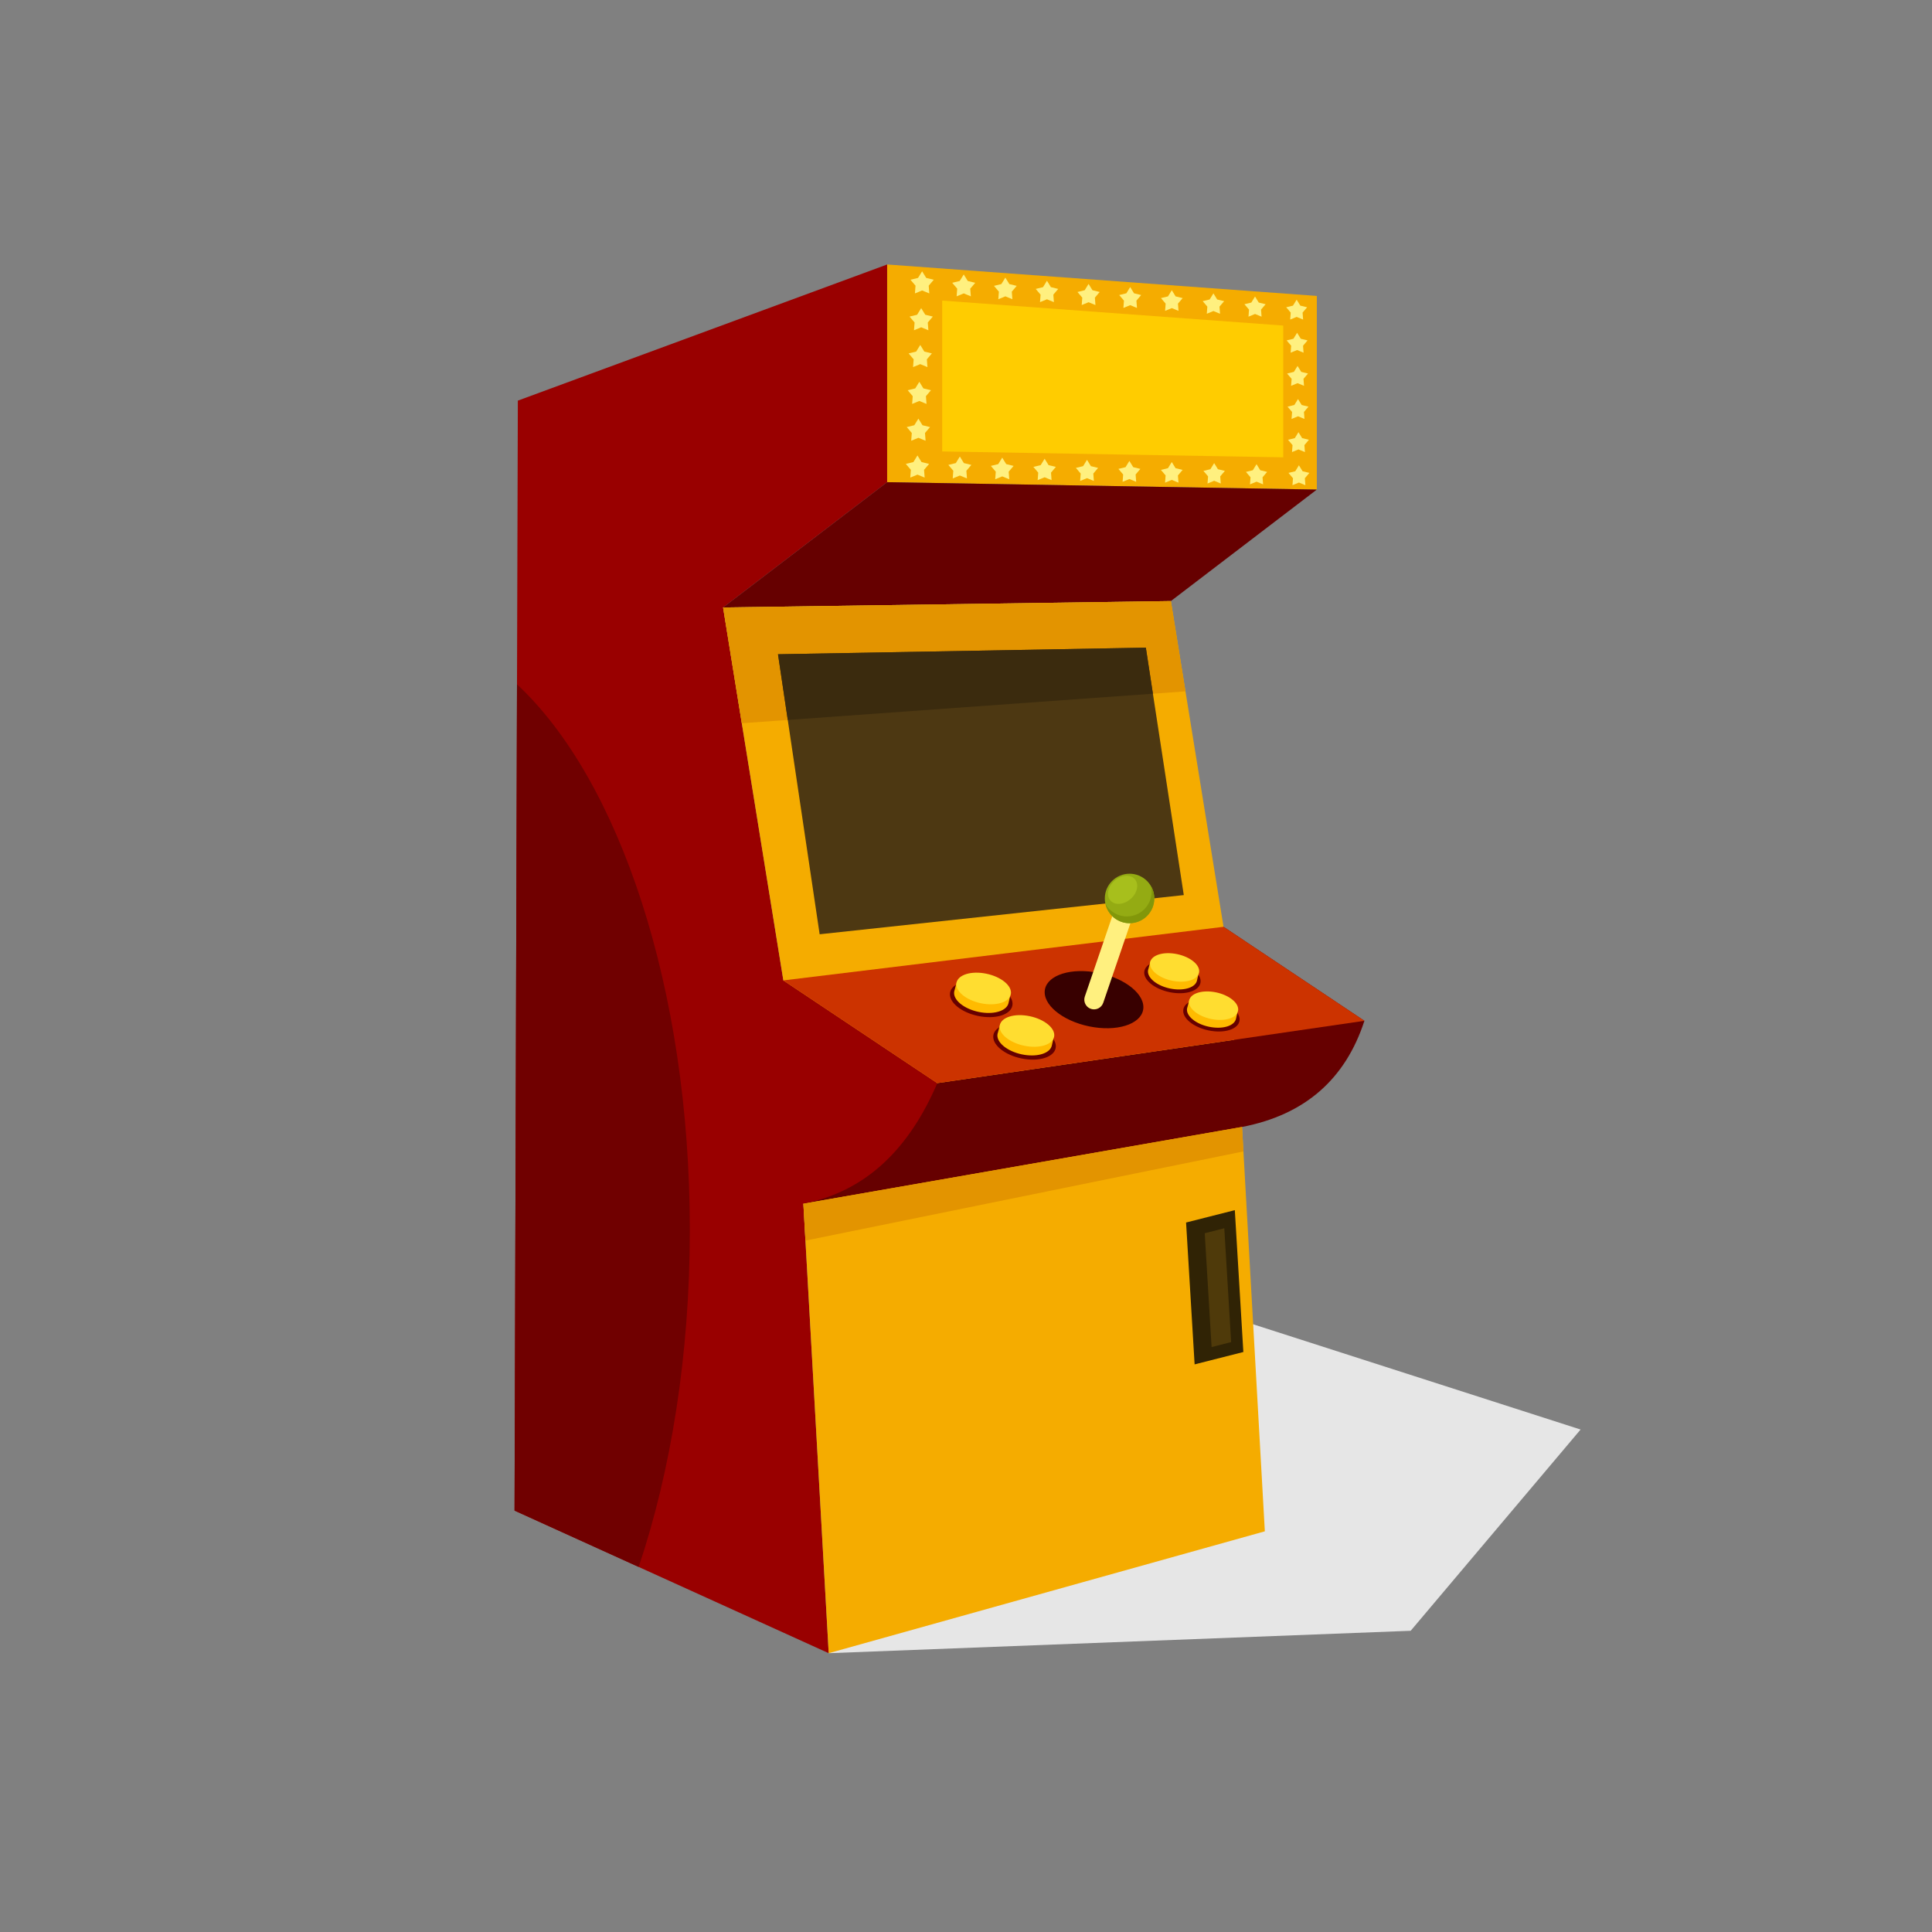 <?xml version="1.0" encoding="UTF-8" standalone="no"?>
<!-- Created with Inkscape (http://www.inkscape.org/) -->

<svg
   version="1.1"
   id="svg242"
   width="1600"
   height="1600"
   viewBox="0 0 1600 1600"
   sodipodi:docname="arcade-machine-vector-pdv.svg"
   inkscape:version="1.2 (dc2aedaf03, 2022-05-15)"
   xmlns:inkscape="http://www.inkscape.org/namespaces/inkscape"
   xmlns:sodipodi="http://sodipodi.sourceforge.net/DTD/sodipodi-0.dtd"
   xmlns="http://www.w3.org/2000/svg"
   xmlns:svg="http://www.w3.org/2000/svg">
  <rect x="0" y="0" width="1600" height="1600" fill="#808080" stroke="none"/>
  <defs
     id="defs246">
    <clipPath
       clipPathUnits="userSpaceOnUse"
       id="clipPath286">
      <path
         d="M 0,1200 H 1200 V 0 H 0 Z"
         id="path284" />
    </clipPath>
  </defs>
  <sodipodi:namedview
     id="namedview244"
     pagecolor="#ffffff"
     bordercolor="#000000"
     borderopacity="0.25"
     inkscape:showpageshadow="2"
     inkscape:pageopacity="0.0"
     inkscape:pagecheckerboard="0"
     inkscape:deskcolor="#d1d1d1"
     showgrid="false"
     inkscape:zoom="0.523125"
     inkscape:cx="800"
     inkscape:cy="800.95579"
     inkscape:window-width="1920"
     inkscape:window-height="1017"
     inkscape:window-x="-8"
     inkscape:window-y="-8"
     inkscape:window-maximized="1"
     inkscape:current-layer="g250">
    <inkscape:page
       x="0"
       y="0"
       id="page248"
       width="1600"
       height="1600" />
  </sodipodi:namedview>
  <g
     id="g250"
     inkscape:groupmode="layer"
     inkscape:label="Page 1"
     transform="matrix(1.333,0,0,-1.333,0,1600)">
    <g
       id="g252"
       transform="translate(514.852,173.217)">
      <path
         d="m 0,0 361.567,13.926 105.556,125.029 -258.256,83.01 z"
         style="fill:#e6e6e6;fill-opacity:1;fill-rule:evenodd;stroke:none"
         id="path254" />
    </g>
    <g
       id="g256"
       transform="translate(319.669,261.803)">
      <path
         d="m 0,0 2.051,689.597 229.445,84.582 V 638.934 l -101.93,-77.847 44.521,-275.485 21.096,-374.188 z"
         style="fill:#990000;fill-opacity:1;fill-rule:evenodd;stroke:none"
         id="path258" />
    </g>
    <g
       id="g260"
       transform="translate(551.165,1035.982)">
      <path
         d="M 0,0 266.948,-19.537 V -139.848 L 0,-135.245 Z"
         style="fill:#f5ac00;fill-opacity:1;fill-rule:evenodd;stroke:none"
         id="path262" />
    </g>
    <g
       id="g264"
       transform="translate(585.361,1013.547)">
      <path
         d="m 0,0 v -93.719 l 211.879,-3.655 v 81.868 z"
         style="fill:#ffcc00;fill-opacity:1;fill-rule:evenodd;stroke:none"
         id="path266" />
    </g>
    <g
       id="g268"
       transform="translate(449.236,822.889)">
      <path
         d="M 0,0 101.93,77.848 368.878,73.245 278.204,3.992 Z"
         style="fill:#660000;fill-opacity:1;fill-rule:evenodd;stroke:none"
         id="path270" />
    </g>
    <g
       id="g272"
       transform="translate(449.236,822.889)">
      <path
         d="M 0,0 278.204,3.992 317.812,-241.081 44.521,-275.485 Z"
         style="fill:#f5ac00;fill-opacity:1;fill-rule:evenodd;stroke:none"
         id="path274" />
    </g>
    <g
       id="g276"
       transform="translate(514.852,173.217)">
      <path
         d="M 0,0 -21.096,374.187 252.196,408.592 270.961,75.715 Z"
         style="fill:#f5ac00;fill-opacity:1;fill-rule:evenodd;stroke:none"
         id="path278" />
    </g>
    <g
       id="g280">
      <g
         id="g282"
         clip-path="url(#clipPath286)">
        <g
           id="g288"
           transform="translate(499.11,452.5)">
          <path
             d="m 0,0 272.54,47.654 c 39.096,7.539 64.251,29.717 76.024,65.948 l -87.526,58.4 6.494,-70.223 L 83.214,74.887 Z"
             style="fill:#660000;fill-opacity:1;fill-rule:evenodd;stroke:none"
             id="path290" />
        </g>
        <g
           id="g292"
           transform="translate(449.236,822.889)">
          <path
             d="m 0,0 278.204,3.992 9.068,-56.106 -275.651,-19.81 z"
             style="fill:#e39400;fill-opacity:1;fill-rule:evenodd;stroke:none"
             id="path294" />
        </g>
        <g
           id="g296"
           transform="translate(509.226,619.867)">
          <path
             d="M 0,0 -25.877,173.961 202.657,178.06 226.229,24.337 Z"
             style="fill:#4d3812;fill-opacity:1;fill-rule:evenodd;stroke:none"
             id="path298" />
        </g>
        <g
           id="g300"
           transform="translate(489.419,753.015)">
          <path
             d="M 0,0 -6.07,40.813 222.463,44.912 226.85,16.31 Z"
             style="fill:#3b2b0e;fill-opacity:1;fill-rule:evenodd;stroke:none"
             id="path302" />
        </g>
        <g
           id="g304"
           transform="translate(486.68,591.199)">
          <path
             d="m 0,0 95.643,-63.813 c -17.378,-40.5 -43.97,-67.181 -83.213,-74.886 l -101.859,30.297 z"
             style="fill:#990000;fill-opacity:1;fill-rule:evenodd;stroke:none"
             id="path306" />
        </g>
        <g
           id="g308"
           transform="translate(486.68,591.199)">
          <path
             d="m 0,0 273.468,33.302 87.526,-58.4 -265.351,-38.715 z"
             style="fill:#cc3300;fill-opacity:1;fill-rule:evenodd;stroke:none"
             id="path310" />
        </g>
        <g
           id="g312"
           transform="translate(499.11,452.5)">
          <path
             d="M 0,0 272.54,47.654 273.398,32.443 1.292,-22.955 Z"
             style="fill:#e39400;fill-opacity:1;fill-rule:evenodd;stroke:none"
             id="path314" />
        </g>
        <g
           id="g316"
           transform="translate(679.688,596.373)">
          <path
             d="m 0,0 c 16.934,-2.566 30.662,-12.318 30.662,-21.781 0,-9.463 -13.728,-15.057 -30.662,-12.49 -16.935,2.566 -30.66,12.318 -30.66,21.781 0,9.463 13.725,15.057 30.66,12.49"
             style="fill:#380000;fill-opacity:1;fill-rule:evenodd;stroke:none"
             id="path318" />
        </g>
        <g
           id="g320"
           transform="translate(685.41,577.299)">
          <path
             d="m 0,0 c -1.074,-3.16 -4.502,-4.854 -7.662,-3.783 -3.158,1.068 -4.854,4.502 -3.779,7.66 L 9.471,65.095 c 1.072,3.159 4.502,4.854 7.66,3.78 3.16,-1.069 4.853,-4.498 3.785,-7.657 z"
             style="fill:#fff07f;fill-opacity:1;fill-rule:evenodd;stroke:none"
             id="path322" />
        </g>
        <g
           id="g324"
           transform="translate(701.762,626.738)">
          <path
             d="m 0,0 c 8.467,0 15.373,6.903 15.373,15.369 0,8.469 -6.906,15.373 -15.373,15.373 -8.469,0 -15.371,-6.904 -15.371,-15.373 C -15.371,6.903 -8.469,0 0,0"
             style="fill:#94ab13;fill-opacity:1;fill-rule:evenodd;stroke:none"
             id="path326" />
        </g>
        <g
           id="g328"
           transform="translate(699.965,656.195)">
          <path
             d="m 0,0 c 4.812,0 7.592,-3.906 6.203,-8.725 -1.391,-4.814 -6.42,-8.719 -11.238,-8.719 -4.813,0 -7.592,3.905 -6.203,8.719 C -9.848,-3.906 -4.818,0 0,0"
             style="fill:#a7bf1c;fill-opacity:1;fill-rule:evenodd;stroke:none"
             id="path330" />
        </g>
        <g
           id="g332"
           transform="translate(715.064,649.819)">
          <path
             d="m 0,0 c 1.313,-2.269 2.07,-4.901 2.07,-7.712 0,-8.487 -6.884,-15.373 -15.373,-15.373 -7.287,0 -13.39,5.073 -14.972,11.876 2.66,-4.581 7.621,-7.661 13.3,-7.661 8.491,0 15.373,6.879 15.373,15.373 C 0.398,-2.298 0.262,-1.128 0,0"
             style="fill:#82970a;fill-opacity:1;fill-rule:evenodd;stroke:none"
             id="path334" />
        </g>
        <g
           id="g336"
           transform="translate(736.877,440.783)">
          <path
             d="M 0,0 30.282,7.682 35.588,-80.451 5.306,-88.137 Z"
             style="fill:#302305;fill-opacity:1;fill-rule:evenodd;stroke:none"
             id="path338" />
        </g>
        <g
           id="g340"
           transform="translate(748.466,434.131)">
          <path
             d="M 0,0 12.152,3.082 16.41,-67.645 4.261,-70.729 Z"
             style="fill:#4f3a0a;fill-opacity:1;fill-rule:evenodd;stroke:none"
             id="path342" />
        </g>
        <g
           id="g344"
           transform="translate(609.619,590.504)">
          <path
             d="m 0,0 c 10.742,-1.631 19.451,-7.816 19.451,-13.822 0,-6.002 -8.709,-9.551 -19.451,-7.92 -10.741,1.627 -19.451,7.812 -19.451,13.814 0,6.002 8.71,9.553 19.451,7.928"
             style="fill:#660000;fill-opacity:1;fill-rule:evenodd;stroke:none"
             id="path346" />
        </g>
        <g
           id="g348"
           transform="translate(609.713,590.287)">
          <path
             d="m 0,0 c 7.256,-1.102 13.445,-4.58 15.871,-8.529 l 1.918,-0.545 -0.947,-4.141 C 15.803,-17.742 8.66,-20.279 0,-18.969 c -9.371,1.422 -16.97,6.817 -16.97,12.055 0,0.656 0.122,1.281 0.347,1.867 l 1.422,5.399 3.802,-1.084 C -8.387,0.338 -4.387,0.662 0,0"
             style="fill:#ffbb00;fill-opacity:1;fill-rule:evenodd;stroke:none"
             id="path350" />
        </g>
        <g
           id="g352"
           transform="translate(611.123,595.666)">
          <path
             d="m 0,0 c 9.371,-1.422 16.971,-6.818 16.971,-12.057 0,-5.234 -7.6,-8.332 -16.971,-6.91 -9.369,1.418 -16.969,6.819 -16.969,12.053 0,5.236 7.6,8.336 16.969,6.914"
             style="fill:#ffdd30;fill-opacity:1;fill-rule:evenodd;stroke:none"
             id="path354" />
        </g>
        <g
           id="g356"
           transform="translate(636.519,564.113)">
          <path
             d="m 0,0 c 10.746,-1.631 19.451,-7.816 19.451,-13.818 0,-6.008 -8.705,-9.555 -19.451,-7.924 -10.74,1.627 -19.451,7.816 -19.451,13.818 0,6.002 8.711,9.549 19.451,7.924"
             style="fill:#660000;fill-opacity:1;fill-rule:evenodd;stroke:none"
             id="path358" />
        </g>
        <g
           id="g360"
           transform="translate(636.617,563.896)">
          <path
             d="m 0,0 c 7.252,-1.102 13.441,-4.58 15.867,-8.525 l 1.922,-0.549 -0.949,-4.141 H 16.838 C 15.799,-17.738 8.658,-20.279 0,-18.967 c -9.373,1.42 -16.971,6.815 -16.971,12.057 0,0.652 0.119,1.277 0.348,1.863 l 1.418,5.403 3.807,-1.088 C -8.387,0.338 -4.391,0.664 0,0"
             style="fill:#ffbb00;fill-opacity:1;fill-rule:evenodd;stroke:none"
             id="path362" />
        </g>
        <g
           id="g364"
           transform="translate(638.023,569.275)">
          <path
             d="m 0,0 c 9.375,-1.418 16.971,-6.818 16.971,-12.057 0,-5.234 -7.596,-8.328 -16.971,-6.91 -9.369,1.422 -16.967,6.819 -16.967,12.055 0,5.238 7.598,8.334 16.967,6.912"
             style="fill:#ffdd30;fill-opacity:1;fill-rule:evenodd;stroke:none"
             id="path366" />
        </g>
        <g
           id="g368"
           transform="translate(728.391,603.158)">
          <path
             d="m 0,0 c 9.676,-1.468 17.52,-7.041 17.52,-12.447 0,-5.406 -7.844,-8.601 -17.52,-7.133 -9.676,1.469 -17.519,7.039 -17.519,12.448 0,5.405 7.843,8.601 17.519,7.132"
             style="fill:#660000;fill-opacity:1;fill-rule:evenodd;stroke:none"
             id="path370" />
        </g>
        <g
           id="g372"
           transform="translate(728.477,602.964)">
          <path
             d="m 0,0 c 6.529,-0.991 12.105,-4.125 14.291,-7.679 l 1.73,-0.492 -0.857,-3.731 C 14.23,-15.976 7.797,-18.263 0,-17.086 c -8.441,1.282 -15.283,6.143 -15.283,10.86 0,0.594 0.107,1.152 0.312,1.682 l 1.274,4.863 3.429,-0.976 C -7.555,0.305 -3.953,0.6 0,0"
             style="fill:#ffbb00;fill-opacity:1;fill-rule:evenodd;stroke:none"
             id="path374" />
        </g>
        <g
           id="g376"
           transform="translate(729.744,607.807)">
          <path
             d="m 0,0 c 8.44,-1.278 15.283,-6.139 15.283,-10.856 0,-4.717 -6.843,-7.504 -15.283,-6.225 -8.441,1.282 -15.283,6.139 -15.283,10.855 0,4.718 6.842,7.508 15.283,6.226"
             style="fill:#ffdd30;fill-opacity:1;fill-rule:evenodd;stroke:none"
             id="path378" />
        </g>
        <g
           id="g380"
           transform="translate(752.619,579.393)">
          <path
             d="m 0,0 c 9.675,-1.469 17.52,-7.041 17.52,-12.447 0,-5.406 -7.845,-8.602 -17.52,-7.133 -9.674,1.463 -17.519,7.035 -17.519,12.441 0,5.411 7.845,8.606 17.519,7.139"
             style="fill:#660000;fill-opacity:1;fill-rule:evenodd;stroke:none"
             id="path382" />
        </g>
        <g
           id="g384"
           transform="translate(752.705,579.195)">
          <path
             d="m 0,0 c 6.53,-0.988 12.106,-4.123 14.292,-7.676 l 1.728,-0.496 -0.855,-3.726 C 14.231,-15.973 7.798,-18.264 0,-17.078 c -8.443,1.277 -15.285,6.139 -15.285,10.855 0,0.592 0.107,1.153 0.314,1.68 l 1.276,4.865 3.427,-0.976 C -7.553,0.309 -3.951,0.602 0,0"
             style="fill:#ffbb00;fill-opacity:1;fill-rule:evenodd;stroke:none"
             id="path386" />
        </g>
        <g
           id="g388"
           transform="translate(753.973,584.041)">
          <path
             d="m 0,0 c 8.44,-1.277 15.283,-6.139 15.283,-10.856 0,-4.718 -6.843,-7.503 -15.283,-6.226 -8.439,1.279 -15.283,6.139 -15.283,10.857 0,4.717 6.844,7.502 15.283,6.225"
             style="fill:#ffdd30;fill-opacity:1;fill-rule:evenodd;stroke:none"
             id="path390" />
        </g>
        <g
           id="g392"
           transform="translate(572.889,1031.752)">
          <path
             d="M 0,0 2.535,-4.114 7.227,-5.252 4.1,-8.932 4.466,-13.75 0,-11.911 l -4.47,-1.839 0.366,4.818 -3.126,3.68 4.692,1.138 z"
             style="fill:#fff07f;fill-opacity:1;fill-rule:evenodd;stroke:none"
             id="path394" />
        </g>
        <g
           id="g396"
           transform="translate(598.742,1029.793)">
          <path
             d="M 0,0 C 0.836,-1.356 1.669,-2.71 2.506,-4.063 4.053,-4.44 5.6,-4.817 7.147,-5.191 6.118,-6.404 5.086,-7.618 4.053,-8.831 c 0.121,-1.587 0.244,-3.174 0.365,-4.765 -1.474,0.608 -2.946,1.21 -4.418,1.817 -1.473,-0.607 -2.944,-1.209 -4.416,-1.817 0.118,1.591 0.24,3.178 0.362,4.765 -1.03,1.213 -2.063,2.427 -3.094,3.64 1.547,0.374 3.094,0.751 4.642,1.128 C -1.67,-2.71 -0.833,-1.356 0,0"
             style="fill:#fff07f;fill-opacity:1;fill-rule:evenodd;stroke:none"
             id="path398" />
        </g>
        <g
           id="g400"
           transform="translate(624.598,1027.832)">
          <path
             d="M 0,0 C 0.822,-1.336 1.65,-2.679 2.477,-4.018 4.006,-4.391 5.535,-4.761 7.064,-5.134 6.045,-6.333 5.025,-7.532 4.006,-8.731 c 0.119,-1.569 0.24,-3.138 0.359,-4.71 -1.453,0.599 -2.912,1.199 -4.365,1.794 -1.457,-0.595 -2.916,-1.195 -4.369,-1.794 0.119,1.572 0.236,3.141 0.359,4.71 -1.019,1.199 -2.039,2.398 -3.058,3.597 1.529,0.373 3.058,0.743 4.588,1.116 C -1.656,-2.679 -0.83,-1.336 0,0"
             style="fill:#fff07f;fill-opacity:1;fill-rule:evenodd;stroke:none"
             id="path402" />
        </g>
        <g
           id="g404"
           transform="translate(650.449,1025.876)">
          <path
             d="M 0,0 C 0.815,-1.324 1.635,-2.649 2.449,-3.974 3.961,-4.34 5.475,-4.706 6.986,-5.076 5.979,-6.261 4.969,-7.449 3.963,-8.634 c 0.115,-1.551 0.238,-3.101 0.353,-4.652 -1.439,0.588 -2.876,1.184 -4.316,1.773 -1.439,-0.589 -2.879,-1.185 -4.318,-1.773 0.119,1.551 0.236,3.101 0.355,4.652 -1.006,1.185 -2.014,2.373 -3.023,3.558 1.511,0.37 3.023,0.736 4.539,1.102 C -1.633,-2.649 -0.818,-1.324 0,0"
             style="fill:#fff07f;fill-opacity:1;fill-rule:evenodd;stroke:none"
             id="path406" />
        </g>
        <g
           id="g408"
           transform="translate(676.301,1023.915)">
          <path
             d="M 0,0 C 0.809,-1.311 1.617,-2.617 2.424,-3.928 3.918,-4.29 5.412,-4.652 6.908,-5.016 5.91,-6.186 4.916,-7.359 3.918,-8.533 c 0.119,-1.533 0.232,-3.067 0.352,-4.6 -1.422,0.586 -2.844,1.171 -4.27,1.756 -1.42,-0.585 -2.842,-1.17 -4.264,-1.756 0.116,1.533 0.233,3.067 0.348,4.6 -0.994,1.174 -1.992,2.347 -2.986,3.517 1.492,0.364 2.99,0.726 4.484,1.088 C -1.611,-2.617 -0.803,-1.311 0,0"
             style="fill:#fff07f;fill-opacity:1;fill-rule:evenodd;stroke:none"
             id="path410" />
        </g>
        <g
           id="g412"
           transform="translate(702.158,1021.956)">
          <path
             d="M 0,0 C 0.797,-1.296 1.594,-2.589 2.391,-3.881 3.865,-4.24 5.346,-4.599 6.82,-4.958 5.836,-6.114 4.853,-7.273 3.869,-8.43 3.984,-9.948 4.1,-11.463 4.215,-12.979 2.811,-12.397 1.402,-11.822 0,-11.244 c -1.408,-0.578 -2.813,-1.153 -4.219,-1.735 0.115,1.516 0.229,3.031 0.348,4.549 -0.986,1.157 -1.971,2.316 -2.955,3.472 1.476,0.359 2.955,0.718 4.431,1.077 C -1.598,-2.589 -0.797,-1.296 0,0"
             style="fill:#fff07f;fill-opacity:1;fill-rule:evenodd;stroke:none"
             id="path414" />
        </g>
        <g
           id="g416"
           transform="translate(728.01,1019.999)">
          <path
             d="M 0,0 C 0.789,-1.277 1.576,-2.556 2.361,-3.838 3.824,-4.192 5.285,-4.545 6.742,-4.896 5.77,-6.045 4.797,-7.186 3.824,-8.332 c 0.114,-1.497 0.229,-2.998 0.344,-4.491 -1.389,0.567 -2.779,1.141 -4.168,1.712 -1.389,-0.571 -2.775,-1.145 -4.164,-1.712 0.111,1.493 0.226,2.994 0.34,4.491 -0.973,1.146 -1.946,2.287 -2.918,3.436 1.461,0.351 2.918,0.704 4.379,1.058 C -1.576,-2.556 -0.787,-1.277 0,0"
             style="fill:#fff07f;fill-opacity:1;fill-rule:evenodd;stroke:none"
             id="path418" />
        </g>
        <g
           id="g420"
           transform="translate(753.865,1018.039)">
          <path
             d="M 0,0 C 0.779,-1.264 1.555,-2.527 2.334,-3.791 3.777,-4.14 5.217,-4.487 6.66,-4.839 5.697,-5.971 4.738,-7.102 3.777,-8.232 c 0.116,-1.479 0.227,-2.958 0.338,-4.437 -1.373,0.564 -2.744,1.127 -4.115,1.691 -1.375,-0.564 -2.746,-1.127 -4.117,-1.691 0.115,1.479 0.226,2.958 0.338,4.437 -0.963,1.13 -1.922,2.261 -2.883,3.393 1.441,0.352 2.883,0.699 4.326,1.048 C -1.559,-2.527 -0.779,-1.264 0,0"
             style="fill:#fff07f;fill-opacity:1;fill-rule:evenodd;stroke:none"
             id="path422" />
        </g>
        <g
           id="g424"
           transform="translate(779.717,1016.079)">
          <path
             d="m 0,0 c 0.769,-1.249 1.537,-2.495 2.309,-3.741 1.421,-0.348 2.847,-0.693 4.273,-1.041 -0.951,-1.116 -1.9,-2.233 -2.848,-3.35 0.112,-1.461 0.223,-2.922 0.334,-4.383 -1.357,0.56 -2.711,1.113 -4.068,1.673 -1.356,-0.56 -2.709,-1.113 -4.066,-1.673 0.111,1.461 0.222,2.922 0.334,4.383 -0.948,1.117 -1.897,2.234 -2.848,3.35 1.426,0.348 2.851,0.693 4.275,1.041 C -1.539,-2.495 -0.768,-1.249 0,0"
             style="fill:#fff07f;fill-opacity:1;fill-rule:evenodd;stroke:none"
             id="path426" />
        </g>
        <g
           id="g428"
           transform="translate(805.574,1014.119)">
          <path
             d="m 0,0 2.275,-3.698 4.223,-1.02 -2.814,-3.309 0.33,-4.33 -4.014,1.651 -4.018,-1.651 0.33,4.33 -2.814,3.309 4.221,1.02 z"
             style="fill:#fff07f;fill-opacity:1;fill-rule:evenodd;stroke:none"
             id="path430" />
        </g>
        <g
           id="g432"
           transform="translate(572.308,1008.87)">
          <path
             d="M 0,0 C 0.847,-1.371 1.69,-2.743 2.538,-4.114 4.1,-4.495 5.665,-4.872 7.23,-5.249 6.189,-6.477 5.144,-7.704 4.103,-8.933 c 0.123,-1.607 0.245,-3.213 0.367,-4.817 -1.491,0.61 -2.981,1.225 -4.47,1.838 -1.486,-0.613 -2.977,-1.228 -4.467,-1.838 0.122,1.604 0.244,3.21 0.366,4.817 -1.041,1.229 -2.086,2.456 -3.127,3.684 1.566,0.377 3.127,0.754 4.693,1.135 C -1.687,-2.743 -0.844,-1.371 0,0"
             style="fill:#fff07f;fill-opacity:1;fill-rule:evenodd;stroke:none"
             id="path434" />
        </g>
        <g
           id="g436"
           transform="translate(571.73,985.987)">
          <path
             d="M 0,0 C 0.847,-1.372 1.69,-2.743 2.534,-4.111 4.1,-4.491 5.665,-4.868 7.23,-5.249 6.189,-6.477 5.145,-7.705 4.1,-8.933 c 0.122,-1.604 0.248,-3.213 0.37,-4.817 -1.491,0.61 -2.981,1.228 -4.47,1.838 -1.49,-0.61 -2.977,-1.228 -4.467,-1.838 0.123,1.604 0.244,3.209 0.367,4.817 -1.042,1.228 -2.086,2.456 -3.128,3.684 1.563,0.381 3.128,0.758 4.693,1.138 C -1.687,-2.743 -0.844,-1.372 0,0"
             style="fill:#fff07f;fill-opacity:1;fill-rule:evenodd;stroke:none"
             id="path438" />
        </g>
        <g
           id="g440"
           transform="translate(571.152,963.103)">
          <path
             d="M 0,0 C 0.844,-1.371 1.69,-2.739 2.534,-4.11 4.1,-4.487 5.665,-4.868 7.23,-5.248 6.186,-6.477 5.145,-7.704 4.1,-8.932 c 0.122,-1.605 0.244,-3.21 0.37,-4.818 -1.491,0.614 -2.98,1.228 -4.47,1.838 -1.49,-0.61 -2.979,-1.224 -4.47,-1.838 0.122,1.608 0.248,3.21 0.37,4.818 -1.045,1.228 -2.086,2.455 -3.13,3.684 1.565,0.38 3.13,0.761 4.695,1.138 C -1.691,-2.739 -0.844,-1.371 0,0"
             style="fill:#fff07f;fill-opacity:1;fill-rule:evenodd;stroke:none"
             id="path442" />
        </g>
        <g
           id="g444"
           transform="translate(570.574,940.224)">
          <path
             d="M 0,0 C 0.844,-1.372 1.691,-2.743 2.534,-4.111 4.1,-4.491 5.665,-4.872 7.231,-5.253 6.186,-6.48 5.145,-7.708 4.1,-8.937 c 0.122,-1.604 0.244,-3.209 0.366,-4.817 -1.487,0.617 -2.976,1.228 -4.466,1.838 -1.49,-0.61 -2.979,-1.221 -4.47,-1.838 0.122,1.608 0.244,3.213 0.37,4.817 -1.044,1.229 -2.089,2.457 -3.13,3.684 1.565,0.381 3.13,0.762 4.696,1.142 C -1.691,-2.743 -0.848,-1.372 0,0"
             style="fill:#fff07f;fill-opacity:1;fill-rule:evenodd;stroke:none"
             id="path446" />
        </g>
        <g
           id="g448"
           transform="translate(569.996,917.34)">
          <path
             d="M 0,0 2.535,-4.11 7.23,-5.252 4.1,-8.935 4.466,-13.75 0,-11.915 l -4.47,-1.835 0.366,4.815 -3.127,3.683 4.697,1.142 z"
             style="fill:#fff07f;fill-opacity:1;fill-rule:evenodd;stroke:none"
             id="path450" />
        </g>
        <g
           id="g452"
           transform="translate(805.854,993.54)">
          <path
             d="M 0,0 C 0.762,-1.234 1.518,-2.462 2.279,-3.697 3.684,-4.038 5.09,-4.38 6.498,-4.721 5.561,-5.822 4.623,-6.929 3.688,-8.03 c 0.111,-1.444 0.218,-2.887 0.33,-4.33 -1.34,0.549 -2.678,1.102 -4.018,1.651 -1.34,-0.549 -2.678,-1.102 -4.018,-1.651 0.112,1.443 0.223,2.886 0.331,4.33 -0.938,1.101 -1.873,2.208 -2.811,3.309 1.408,0.341 2.814,0.683 4.223,1.024 C -1.519,-2.462 -0.762,-1.234 0,0"
             style="fill:#fff07f;fill-opacity:1;fill-rule:evenodd;stroke:none"
             id="path454" />
        </g>
        <g
           id="g456"
           transform="translate(806.137,972.961)">
          <path
             d="M 0,0 C 0.758,-1.234 1.52,-2.466 2.279,-3.697 3.684,-4.039 5.092,-4.38 6.498,-4.725 5.561,-5.823 4.625,-6.929 3.688,-8.031 c 0.107,-1.447 0.218,-2.89 0.33,-4.333 -1.34,0.552 -2.678,1.105 -4.018,1.655 -1.338,-0.55 -2.678,-1.103 -4.018,-1.655 0.112,1.443 0.223,2.886 0.33,4.33 -0.935,1.105 -1.872,2.211 -2.81,3.309 1.408,0.345 2.81,0.686 4.223,1.028 C -1.518,-2.466 -0.762,-1.234 0,0"
             style="fill:#fff07f;fill-opacity:1;fill-rule:evenodd;stroke:none"
             id="path458" />
        </g>
        <g
           id="g460"
           transform="translate(806.42,952.379)">
          <path
             d="M 0,0 C 0.758,-1.232 1.52,-2.463 2.281,-3.694 3.684,-4.038 5.092,-4.376 6.498,-4.721 5.562,-5.823 4.625,-6.925 3.688,-8.03 3.795,-9.474 3.906,-10.917 4.014,-12.36 2.68,-11.808 1.34,-11.258 0,-10.709 c -1.338,-0.549 -2.678,-1.099 -4.016,-1.651 0.112,1.443 0.219,2.886 0.331,4.33 -0.938,1.105 -1.875,2.207 -2.813,3.309 1.408,0.345 2.813,0.683 4.219,1.027 C -1.518,-2.463 -0.76,-1.232 0,0"
             style="fill:#fff07f;fill-opacity:1;fill-rule:evenodd;stroke:none"
             id="path462" />
        </g>
        <g
           id="g464"
           transform="translate(806.705,931.801)">
          <path
             d="M 0,0 C 0.756,-1.231 1.518,-2.466 2.275,-3.698 3.684,-4.039 5.09,-4.38 6.498,-4.721 5.56,-5.823 4.623,-6.925 3.685,-8.031 c 0.108,-1.444 0.219,-2.886 0.329,-4.329 -1.34,0.552 -2.676,1.098 -4.014,1.651 -1.34,-0.553 -2.68,-1.099 -4.018,-1.651 0.112,1.443 0.219,2.885 0.33,4.329 -0.937,1.106 -1.874,2.208 -2.81,3.31 1.402,0.341 2.81,0.682 4.217,1.023 C -1.523,-2.466 -0.762,-1.231 0,0"
             style="fill:#fff07f;fill-opacity:1;fill-rule:evenodd;stroke:none"
             id="path466" />
        </g>
        <g
           id="g468"
           transform="translate(596.326,916.662)">
          <path
             d="m 0,0 c 0.836,-1.356 1.673,-2.714 2.509,-4.067 1.548,-0.377 3.095,-0.75 4.642,-1.124 -1.033,-1.217 -2.065,-2.427 -3.094,-3.644 0.122,-1.59 0.24,-3.177 0.362,-4.764 -1.472,0.607 -2.943,1.213 -4.419,1.817 -1.473,-0.604 -2.944,-1.21 -4.416,-1.817 0.122,1.587 0.24,3.174 0.362,4.764 -1.03,1.217 -2.06,2.427 -3.094,3.644 1.547,0.374 3.094,0.747 4.642,1.124 C -1.67,-2.714 -0.833,-1.356 0,0"
             style="fill:#fff07f;fill-opacity:1;fill-rule:evenodd;stroke:none"
             id="path470" />
        </g>
        <g
           id="g472"
           transform="translate(622.658,915.98)">
          <path
             d="M 0,0 C 0.826,-1.339 1.652,-2.679 2.478,-4.021 4.01,-4.391 5.537,-4.761 7.066,-5.134 6.049,-6.333 5.029,-7.532 4.01,-8.732 c 0.119,-1.572 0.238,-3.14 0.359,-4.709 -1.457,0.599 -2.91,1.199 -4.369,1.795 -1.453,-0.596 -2.91,-1.196 -4.365,-1.795 0.119,1.569 0.236,3.137 0.359,4.709 -1.019,1.2 -2.039,2.399 -3.058,3.598 1.529,0.373 3.058,0.743 4.587,1.113 C -1.65,-2.679 -0.826,-1.339 0,0"
             style="fill:#fff07f;fill-opacity:1;fill-rule:evenodd;stroke:none"
             id="path474" />
        </g>
        <g
           id="g476"
           transform="translate(648.992,915.301)">
          <path
             d="M 0,0 C 0.814,-1.324 1.633,-2.649 2.447,-3.975 3.959,-4.341 5.475,-4.706 6.986,-5.072 5.977,-6.261 4.973,-7.449 3.963,-8.634 c 0.119,-1.551 0.234,-3.102 0.355,-4.653 -1.439,0.589 -2.879,1.184 -4.318,1.773 -1.44,-0.589 -2.879,-1.184 -4.318,-1.773 0.117,1.551 0.236,3.102 0.355,4.653 -1.01,1.185 -2.016,2.373 -3.023,3.562 1.511,0.366 3.023,0.731 4.537,1.098 C -1.633,-2.649 -0.818,-1.324 0,0"
             style="fill:#fff07f;fill-opacity:1;fill-rule:evenodd;stroke:none"
             id="path478" />
        </g>
        <g
           id="g480"
           transform="translate(675.326,914.623)">
          <path
             d="M 0,0 C 0.803,-1.311 1.611,-2.62 2.418,-3.928 3.912,-4.293 5.406,-4.652 6.902,-5.019 5.908,-6.19 4.91,-7.359 3.916,-8.533 c 0.115,-1.533 0.232,-3.07 0.348,-4.599 -1.422,0.581 -2.844,1.17 -4.264,1.752 -1.422,-0.582 -2.848,-1.171 -4.27,-1.752 0.12,1.529 0.233,3.066 0.352,4.595 -0.998,1.174 -1.992,2.347 -2.99,3.518 1.496,0.367 2.99,0.726 4.488,1.091 C -1.617,-2.62 -0.809,-1.311 0,0"
             style="fill:#fff07f;fill-opacity:1;fill-rule:evenodd;stroke:none"
             id="path482" />
        </g>
        <g
           id="g484"
           transform="translate(701.654,913.941)">
          <path
             d="M 0,0 C 0.801,-1.293 1.598,-2.585 2.394,-3.881 3.871,-4.24 5.35,-4.6 6.826,-4.954 5.842,-6.114 4.857,-7.273 3.875,-8.43 3.988,-9.948 4.104,-11.463 4.219,-12.979 2.813,-12.4 1.408,-11.822 0,-11.244 c -1.402,-0.578 -2.81,-1.156 -4.215,-1.735 0.115,1.516 0.231,3.031 0.35,4.549 -0.989,1.157 -1.971,2.316 -2.955,3.476 1.474,0.354 2.955,0.714 4.429,1.073 C -1.594,-2.585 -0.797,-1.293 0,0"
             style="fill:#fff07f;fill-opacity:1;fill-rule:evenodd;stroke:none"
             id="path486" />
        </g>
        <g
           id="g488"
           transform="translate(727.988,913.262)">
          <path
             d="M 0,0 C 0.789,-1.281 1.576,-2.56 2.365,-3.838 3.824,-4.189 5.285,-4.545 6.742,-4.9 5.769,-6.042 4.797,-7.187 3.826,-8.333 c 0.112,-1.497 0.227,-2.994 0.342,-4.494 -1.389,0.574 -2.779,1.144 -4.168,1.716 -1.389,-0.572 -2.779,-1.142 -4.168,-1.716 0.115,1.5 0.23,2.997 0.344,4.494 -0.973,1.142 -1.945,2.291 -2.918,3.433 1.461,0.355 2.918,0.711 4.379,1.062 C -1.576,-2.56 -0.787,-1.281 0,0"
             style="fill:#fff07f;fill-opacity:1;fill-rule:evenodd;stroke:none"
             id="path490" />
        </g>
        <g
           id="g492"
           transform="translate(754.322,912.583)">
          <path
             d="m 0,0 c 0.777,-1.264 1.553,-2.527 2.336,-3.791 1.439,-0.352 2.883,-0.7 4.326,-1.048 -0.963,-1.135 -1.924,-2.263 -2.887,-3.393 0.116,-1.483 0.227,-2.961 0.342,-4.441 -1.375,0.568 -2.746,1.127 -4.117,1.694 -1.373,-0.567 -2.744,-1.126 -4.119,-1.694 0.115,1.48 0.226,2.958 0.342,4.438 -0.963,1.133 -1.924,2.261 -2.887,3.396 1.443,0.348 2.887,0.696 4.326,1.048 C -1.559,-2.527 -0.779,-1.264 0,0"
             style="fill:#fff07f;fill-opacity:1;fill-rule:evenodd;stroke:none"
             id="path494" />
        </g>
        <g
           id="g496"
           transform="translate(780.654,911.902)">
          <path
             d="M 0,0 C 0.769,-1.25 1.537,-2.495 2.305,-3.741 3.73,-4.09 5.156,-4.434 6.58,-4.782 5.629,-5.896 4.682,-7.016 3.73,-8.128 c 0.112,-1.465 0.223,-2.927 0.334,-4.388 -1.353,0.557 -2.711,1.114 -4.064,1.673 -1.357,-0.559 -2.711,-1.116 -4.066,-1.673 0.111,1.461 0.222,2.923 0.334,4.384 -0.95,1.116 -1.901,2.236 -2.848,3.35 1.426,0.348 2.848,0.692 4.271,1.041 C -1.539,-2.495 -0.772,-1.25 0,0"
             style="fill:#fff07f;fill-opacity:1;fill-rule:evenodd;stroke:none"
             id="path498" />
        </g>
        <g
           id="g500"
           transform="translate(806.984,911.223)">
          <path
             d="m 0,0 2.279,-3.698 4.219,-1.023 -2.81,-3.31 0.33,-4.329 -4.018,1.651 -4.014,-1.651 0.33,4.329 -2.814,3.31 4.223,1.023 z"
             style="fill:#fff07f;fill-opacity:1;fill-rule:evenodd;stroke:none"
             id="path502" />
        </g>
        <g
           id="g504"
           transform="translate(319.669,261.803)">
          <path
             d="M 0,0 1.526,513.342 C 64.902,454.299 108.902,324.736 108.902,174.373 108.902,96.764 97.177,24.691 77.123,-35.004 Z"
             style="fill:#700000;fill-opacity:1;fill-rule:evenodd;stroke:none"
             id="path506" />
        </g>
      </g>
    </g>
  </g>
</svg>
